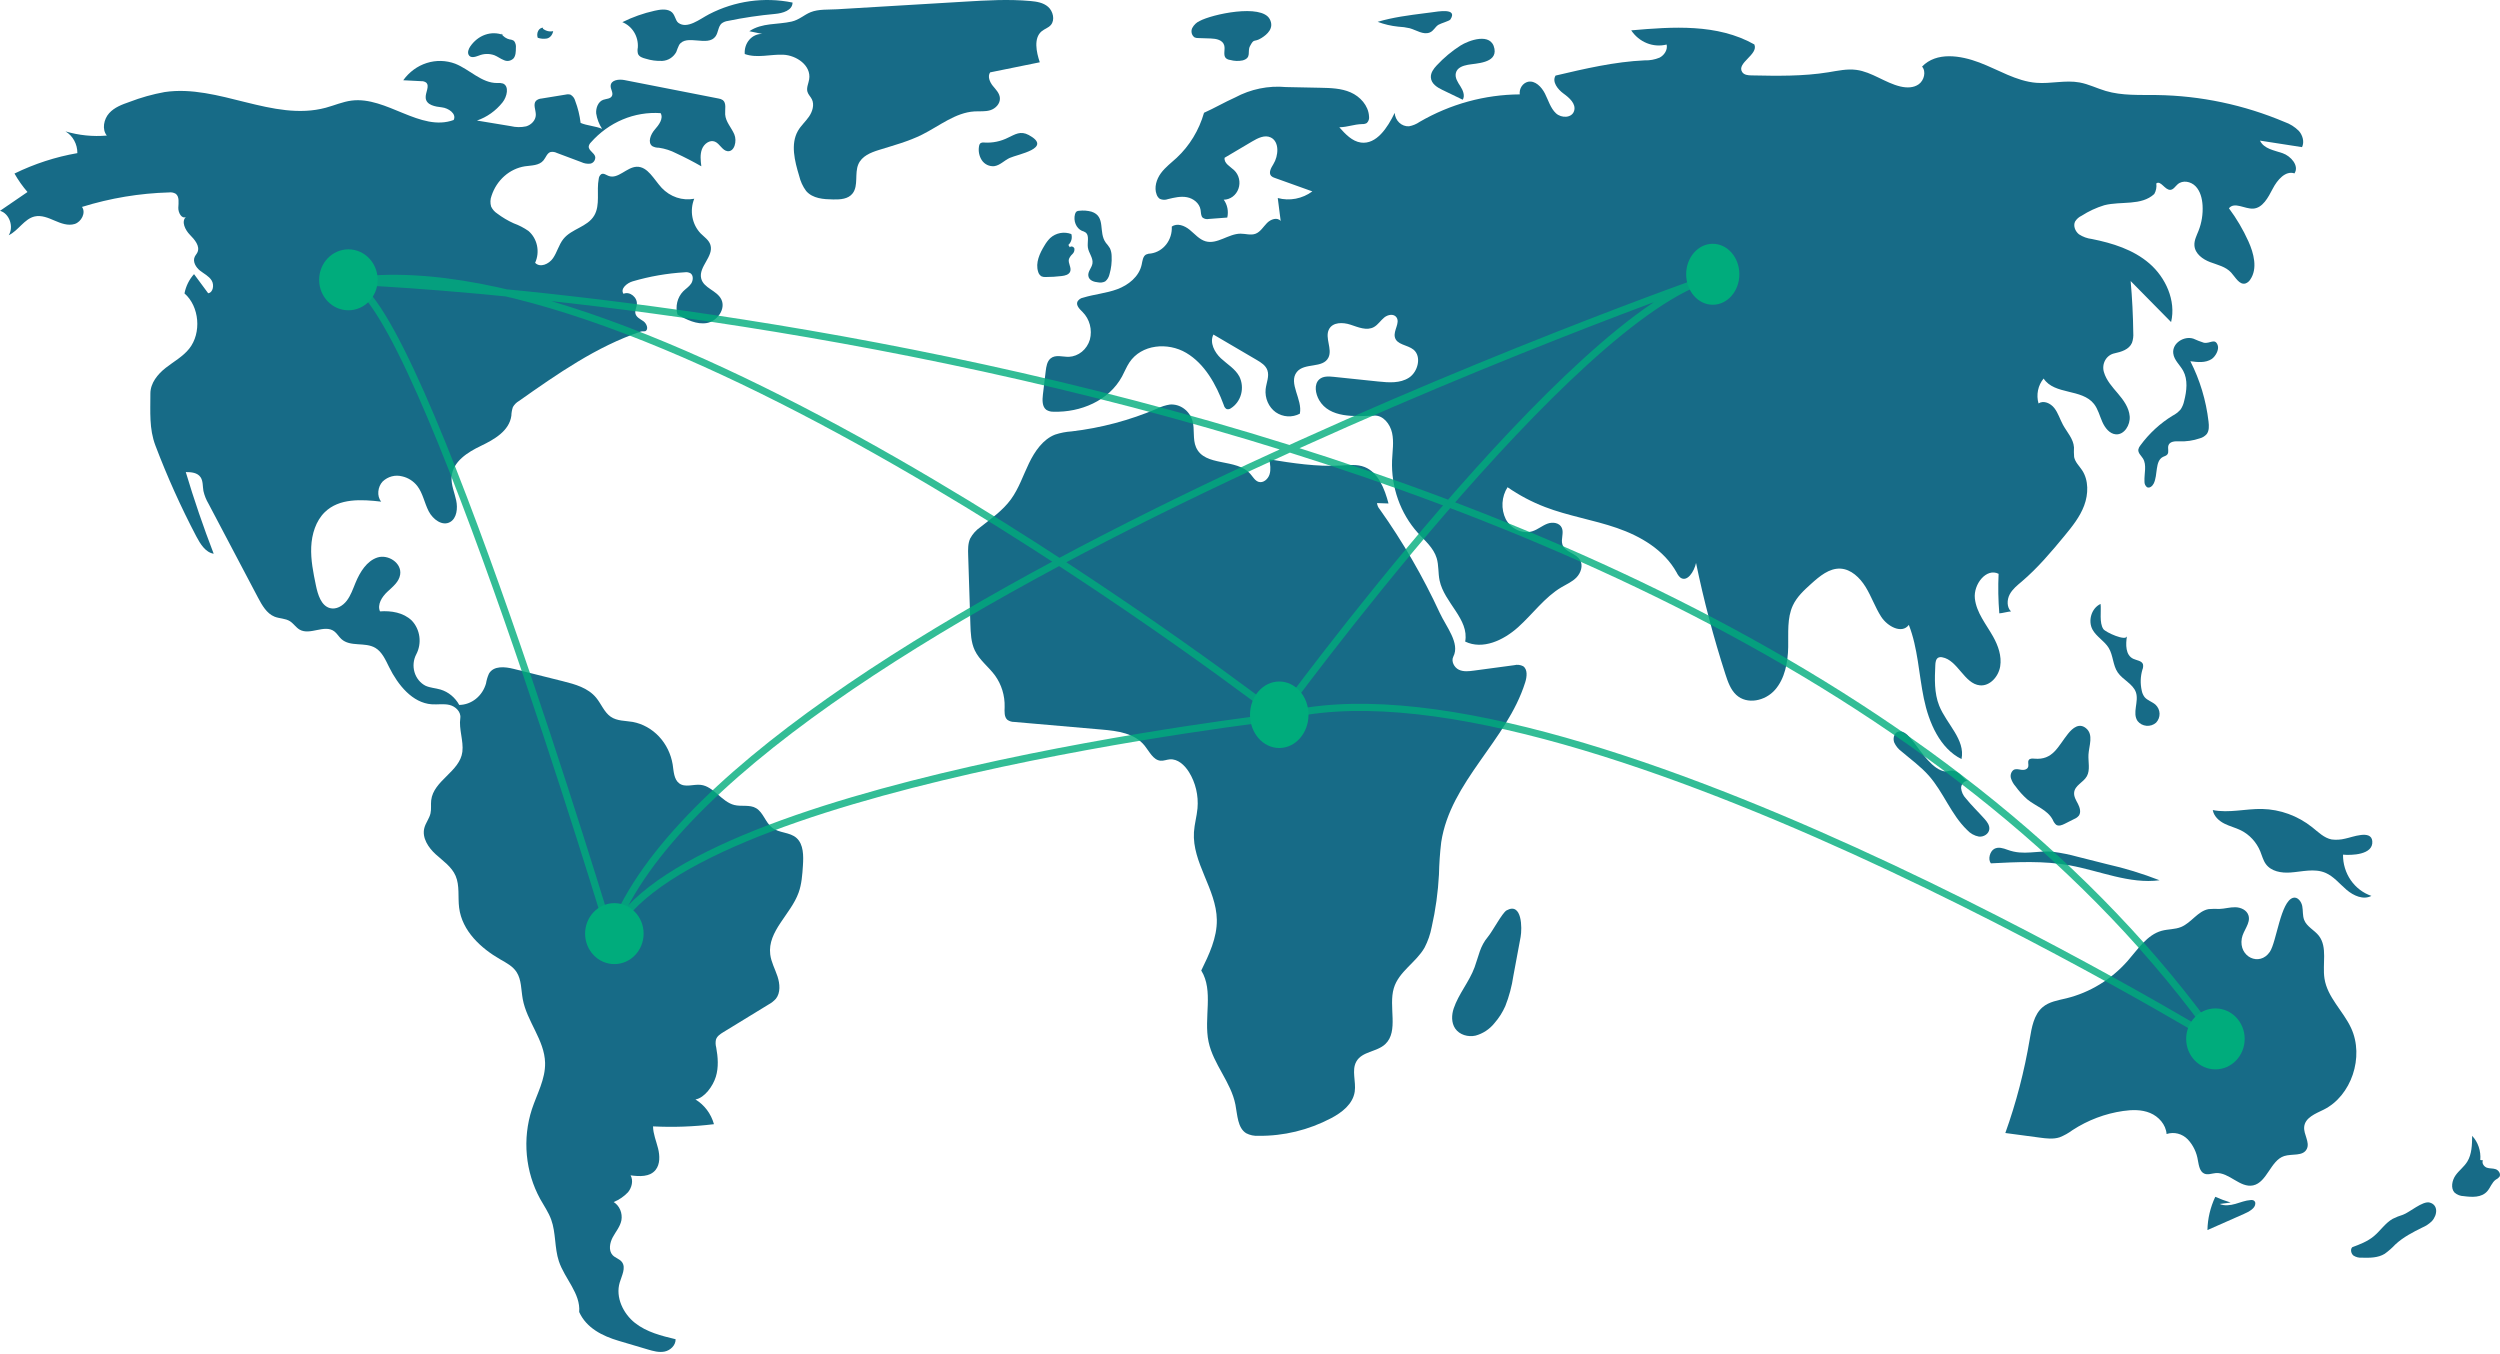 <svg width="700" height="379" viewBox="0 0 700 379" fill="none" xmlns="http://www.w3.org/2000/svg">
<path d="M162.571 34.415C162.32 32.298 161.811 30.226 161.059 28.249C160.963 27.875 160.795 27.526 160.565 27.226C160.336 26.925 160.05 26.678 159.727 26.501C159.294 26.381 158.84 26.376 158.405 26.485L151.618 27.591C151.05 27.619 150.506 27.844 150.07 28.232C149.186 29.222 150.056 30.817 150.029 32.183C149.999 33.719 148.717 34.965 147.328 35.378C145.909 35.683 144.446 35.664 143.036 35.321L133.546 33.751C136.341 32.8 138.828 31.032 140.725 28.648C141.974 27.072 142.638 24.13 140.833 23.384C140.297 23.227 139.738 23.18 139.185 23.243C134.886 23.279 131.502 19.455 127.477 17.845C124.901 16.881 122.105 16.809 119.488 17.64C116.871 18.471 114.568 20.162 112.908 22.471L117.963 22.73C118.439 22.703 118.911 22.836 119.31 23.113C120.418 24.082 119.041 25.945 119.197 27.463C119.399 29.435 121.858 29.856 123.712 30.056C125.565 30.255 127.917 31.859 127.025 33.601C117.709 37.019 108.229 26.921 98.446 28.164C95.969 28.478 93.631 29.514 91.214 30.166C76.445 34.146 61.178 23.527 46.091 25.776C42.737 26.385 39.441 27.311 36.241 28.543C34.188 29.261 32.046 30.037 30.554 31.702C29.062 33.368 28.495 36.216 29.908 37.957C26.012 38.299 22.091 37.902 18.325 36.784C19.344 37.387 20.191 38.271 20.778 39.343C21.365 40.414 21.67 41.635 21.662 42.876C15.579 43.932 9.658 45.855 4.056 48.593C5.102 50.445 6.323 52.177 7.7 53.763L0 59.032C2.602 59.73 3.947 63.509 2.434 65.868C5.131 64.59 6.803 61.284 9.687 60.613C11.577 60.174 13.5 60.998 15.293 61.771C17.085 62.545 19.056 63.295 20.912 62.714C22.767 62.134 24.136 59.571 22.957 57.938C30.889 55.472 39.087 54.108 47.347 53.879C47.985 53.794 48.631 53.924 49.195 54.252C50.27 55.047 49.987 56.763 49.929 58.156C49.871 59.548 50.89 61.378 52.059 60.751C50.684 62.02 51.859 64.411 53.178 65.746C54.497 67.081 56.087 68.924 55.279 70.66C55.069 71.114 54.711 71.476 54.508 71.934C53.91 73.284 54.86 74.858 55.981 75.755C57.102 76.651 58.475 77.278 59.254 78.519C60.032 79.761 59.679 81.934 58.286 82.108L54.329 76.756C52.977 78.249 52.05 80.12 51.656 82.152C55.852 85.806 56.483 93.243 52.97 97.64C51.175 99.886 48.621 101.252 46.393 103.004C44.164 104.756 42.102 107.252 42.108 110.202C42.118 115.299 41.727 120.035 43.52 124.761C46.827 133.474 50.645 141.958 54.951 150.162C56.082 152.316 57.543 154.677 59.834 155.048C56.939 147.541 54.333 139.917 52.015 132.176C53.525 132.183 55.269 132.31 56.154 133.613C56.886 134.691 56.729 136.157 56.957 137.466C57.246 138.735 57.729 139.944 58.386 141.045L72.211 167.276C73.358 169.45 74.672 171.784 76.863 172.665C78.263 173.228 79.883 173.122 81.172 173.933C82.183 174.568 82.863 175.696 83.893 176.294C86.806 177.986 90.856 174.741 93.577 176.761C94.356 177.339 94.851 178.257 95.568 178.918C98.081 181.237 102.205 179.686 105.107 181.415C106.977 182.53 107.946 184.759 108.944 186.78C111.443 191.84 115.486 196.798 120.84 197.201C122.523 197.328 124.241 196.988 125.885 197.387C127.529 197.785 129.148 199.313 128.884 201.087C128.431 204.129 129.842 207.459 129.463 210.511C128.773 216.072 121.368 218.515 120.732 224.083C120.593 225.302 120.811 226.56 120.538 227.753C120.204 229.216 119.173 230.407 118.807 231.86C118.112 234.615 119.965 237.356 122.001 239.21C124.036 241.063 126.465 242.661 127.577 245.255C128.754 247.997 128.176 251.195 128.559 254.182C129.394 260.703 134.682 265.537 140.124 268.655C141.783 269.604 143.563 270.524 144.636 272.171C146.037 274.322 145.897 277.157 146.365 279.726C147.511 286.019 152.484 291.204 152.626 297.612C152.726 302.167 150.349 306.299 148.929 310.596C147.598 314.714 147.116 319.089 147.517 323.423C147.917 327.757 149.191 331.948 151.25 335.71C152.313 337.62 153.583 339.421 154.335 341.492C155.676 345.188 155.24 349.39 156.477 353.127C158.111 358.067 162.603 362.148 162.173 367.366C164.212 371.876 168.715 374.093 173.243 375.435L181.358 377.841C182.912 378.302 184.535 378.766 186.117 378.432C187.7 378.099 189.21 376.7 189.169 374.982C185.189 374.026 181.082 373.01 177.802 370.427C174.521 367.844 172.274 363.245 173.519 359.107C174.096 357.188 175.324 354.973 174.157 353.387C173.488 352.48 172.266 352.243 171.512 351.414C170.336 350.123 170.74 347.953 171.586 346.395C172.431 344.837 173.653 343.445 173.994 341.683C174.166 340.697 174.051 339.679 173.664 338.764C173.278 337.85 172.638 337.084 171.83 336.568C173.335 335.963 174.703 335.028 175.847 333.823C176.903 332.538 177.391 330.557 176.56 329.097C179.028 329.43 181.941 329.593 183.56 327.583C184.854 325.978 184.765 323.578 184.254 321.533C183.743 319.489 182.879 317.504 182.852 315.388C188.544 315.676 194.249 315.47 199.909 314.772C199.091 311.836 197.231 309.355 194.723 307.855C197.287 307.393 199.623 304.124 200.433 301.492C201.243 298.86 201.036 295.994 200.535 293.276C200.343 292.576 200.317 291.837 200.459 291.124C200.747 290.144 201.651 289.546 202.487 289.034L215.213 281.25C215.972 280.845 216.66 280.304 217.248 279.65C218.581 277.982 218.383 275.464 217.701 273.398C217.018 271.331 215.925 269.388 215.662 267.216C214.875 260.718 221.406 256.056 223.61 249.939C224.475 247.539 224.651 244.93 224.818 242.365C224.998 239.61 225.011 236.41 223.025 234.635C221.122 232.933 218.147 233.313 216.155 231.73C214.329 230.279 213.699 227.46 211.704 226.288C209.892 225.224 207.62 225.901 205.605 225.4C202.057 224.519 199.824 220.163 196.201 219.76C194.156 219.532 191.842 220.597 190.167 219.329C188.69 218.211 188.631 215.965 188.35 214.059C187.858 211.098 186.525 208.367 184.531 206.237C182.537 204.107 179.978 202.678 177.199 202.144C175.091 201.784 172.796 201.921 171.003 200.687C169.187 199.437 168.355 197.098 166.928 195.368C164.629 192.58 161.009 191.589 157.617 190.74L143.821 187.285C141.372 186.672 138.215 186.347 136.901 188.632C136.512 189.502 136.237 190.424 136.083 191.374C135.59 193.092 134.599 194.599 133.252 195.679C131.905 196.759 130.271 197.356 128.585 197.385C127.429 195.284 125.555 193.74 123.356 193.076C121.957 192.66 120.46 192.614 119.126 192.003C118.399 191.626 117.752 191.094 117.225 190.441C116.698 189.788 116.302 189.027 116.061 188.205C115.819 187.383 115.738 186.517 115.822 185.661C115.905 184.804 116.152 183.975 116.547 183.223C117.343 181.715 117.65 179.97 117.421 178.257C117.193 176.544 116.441 174.959 115.283 173.746C112.937 171.503 109.543 170.961 106.397 171.185C105.573 169.271 106.951 167.11 108.436 165.719C109.92 164.327 111.723 162.959 112.046 160.881C112.555 157.612 108.639 155.13 105.666 156.104C102.693 157.079 100.795 160.155 99.541 163.187C98.821 164.926 98.209 166.758 97.074 168.225C95.939 169.692 94.11 170.742 92.381 170.271C89.933 169.605 88.987 166.507 88.446 163.878C87.719 160.352 86.987 156.776 87.14 153.168C87.292 149.561 88.434 145.857 90.931 143.415C95.001 139.436 101.244 139.826 106.736 140.461C105.438 138.904 105.759 136.28 107.147 134.814C107.88 134.12 108.761 133.628 109.713 133.379C110.665 133.129 111.66 133.131 112.611 133.384C114.266 133.751 115.757 134.701 116.844 136.08C118.404 138.106 118.848 140.843 120.028 143.143C121.208 145.444 123.86 147.406 126.031 146.172C127.907 145.106 128.204 142.336 127.738 140.127C127.271 137.918 126.28 135.771 126.449 133.514C126.771 129.207 130.962 126.615 134.661 124.842C138.359 123.068 142.594 120.683 143.18 116.408C143.2 115.571 143.349 114.743 143.619 113.957C144.029 113.263 144.6 112.692 145.275 112.298C156.07 104.7 167.043 97.01 179.38 92.858C180.022 92.642 180.098 92.882 180.752 92.713C181.667 92.15 181.061 90.591 180.183 89.962C179.305 89.334 178.132 88.853 177.909 87.752C177.746 86.942 178.193 86.148 178.31 85.329C178.595 83.318 176.336 81.461 174.582 82.265C173.591 80.867 175.552 79.243 177.137 78.778C181.898 77.382 186.786 76.531 191.717 76.241C192.286 76.144 192.869 76.25 193.376 76.541C194.204 77.153 194.098 78.554 193.511 79.426C192.924 80.298 192.011 80.846 191.28 81.584C190.481 82.413 189.911 83.46 189.632 84.61C189.354 85.761 189.377 86.971 189.7 88.108C192.274 89.503 195.073 90.938 197.924 90.447C200.775 89.956 203.305 86.544 201.965 83.819C200.717 81.282 196.969 80.71 196.324 77.928C195.569 74.672 199.897 71.777 198.922 68.588C198.495 67.191 197.188 66.369 196.185 65.36C195.001 64.124 194.195 62.534 193.874 60.801C193.553 59.068 193.731 57.272 194.386 55.649C192.752 55.955 191.073 55.84 189.49 55.312C187.907 54.784 186.466 53.86 185.288 52.617C183.112 50.278 181.376 46.588 178.286 46.692C175.45 46.788 173.007 50.312 170.356 49.237C169.703 48.973 169.016 48.434 168.384 48.75C168.176 48.893 168.003 49.084 167.875 49.31C167.748 49.535 167.67 49.788 167.648 50.05C166.974 53.482 168.133 57.391 166.378 60.356C164.467 63.583 160.047 64.03 157.731 66.94C156.474 68.519 155.986 70.647 154.831 72.312C153.675 73.978 151.222 75.036 149.835 73.585C150.517 72.093 150.703 70.398 150.363 68.778C150.023 67.158 149.178 65.709 147.964 64.667C146.677 63.772 145.288 63.053 143.833 62.527C142.206 61.793 140.658 60.874 139.217 59.787C138.495 59.323 137.908 58.654 137.522 57.855C137.217 56.855 137.258 55.772 137.638 54.802C138.341 52.654 139.582 50.752 141.226 49.3C142.871 47.849 144.856 46.903 146.968 46.565C148.814 46.298 150.964 46.392 152.186 44.893C152.833 44.1 153.172 42.901 154.111 42.579C154.711 42.451 155.334 42.533 155.887 42.812L162.78 45.397C163.549 45.766 164.396 45.916 165.236 45.829C165.652 45.769 166.032 45.544 166.299 45.199C166.566 44.853 166.701 44.413 166.675 43.966C166.455 42.746 164.694 42.161 164.854 40.932C164.944 40.533 165.145 40.173 165.431 39.899C167.919 37.079 170.961 34.879 174.34 33.458C177.719 32.037 181.351 31.429 184.976 31.678C185.846 33.2 184.47 35.002 183.326 36.301C182.181 37.6 181.261 39.922 182.645 40.922C183.213 41.23 183.844 41.382 184.481 41.362C186.178 41.607 187.827 42.139 189.366 42.94C191.747 44.044 194.084 45.252 196.374 46.564C196.172 44.956 195.979 43.261 196.551 41.757C197.124 40.253 198.75 39.073 200.171 39.659C201.541 40.224 202.243 42.155 203.702 42.332C205.649 42.568 206.416 39.505 205.603 37.607C204.79 35.709 203.181 34.12 203.047 32.038C202.956 30.634 203.458 28.892 202.405 28.042C202.03 27.787 201.605 27.628 201.162 27.578L174.867 22.424C173.305 22.118 171.049 22.353 170.98 24.042C170.942 24.985 171.732 25.918 171.382 26.785C171.008 27.711 169.78 27.626 168.886 27.953C167.498 28.461 166.801 30.217 166.934 31.773C167.178 33.32 167.741 34.79 168.581 36.078C166.871 35.316 164.281 35.176 162.571 34.415Z" fill="#176B87"/>
<path d="M140.926 9.808C139.28 9.172 137.507 9.143 135.846 9.723C134.185 10.303 132.717 11.465 131.641 13.051C131.211 13.711 130.85 14.621 131.21 15.336C131.726 16.361 133.04 15.956 134.01 15.59C135.434 14.996 136.984 14.953 138.432 15.466C139.342 15.831 140.156 16.475 141.07 16.826C141.515 17.043 142.002 17.114 142.479 17.033C142.956 16.952 143.405 16.721 143.778 16.364C144.406 15.618 144.445 14.458 144.446 13.413C144.49 13.063 144.466 12.706 144.376 12.369C144.286 12.031 144.133 11.722 143.928 11.462C143.562 11.215 143.151 11.073 142.728 11.048C141.783 10.844 140.928 10.261 140.311 9.401" fill="#176B87"/>
<path d="M152.088 7.76C151.818 7.741 151.549 7.811 151.306 7.962C151.063 8.114 150.856 8.342 150.702 8.624C150.549 8.907 150.456 9.235 150.432 9.576C150.408 9.918 150.453 10.262 150.564 10.574C151.394 10.861 152.261 10.933 153.113 10.785C153.538 10.701 153.934 10.46 154.251 10.092C154.567 9.724 154.791 9.245 154.894 8.715C153.891 8.947 152.856 8.696 151.99 8.013" fill="#176B87"/>
<path d="M183.29 3.009C180.168 3.7 177.136 4.773 174.255 6.206C175.613 6.749 176.767 7.733 177.548 9.011C178.329 10.29 178.694 11.795 178.591 13.306C178.469 13.887 178.483 14.489 178.632 15.062C178.964 15.9 179.925 16.214 180.771 16.429C182.289 16.911 183.875 17.122 185.461 17.053C186.255 17.01 187.025 16.761 187.703 16.33C188.381 15.898 188.945 15.297 189.344 14.582C189.574 13.903 189.844 13.239 190.151 12.594C192.178 9.38 198.197 13.266 200.372 10.16C201.139 9.066 201.069 7.418 202.068 6.551C202.584 6.174 203.183 5.936 203.81 5.859C208.185 4.953 212.604 4.298 217.048 3.895C219.153 3.704 221.897 2.917 221.915 0.716C213.985 -0.906 205.762 0.246 198.525 3.993C195.918 5.353 192.469 8.214 189.958 6.411C189.017 5.736 189.064 3.918 187.77 3.159C186.446 2.383 184.695 2.698 183.29 3.009Z" fill="#176B87"/>
<path d="M209.809 8.74L213.483 9.508C212.807 9.475 212.132 9.6 211.503 9.874C210.875 10.148 210.307 10.564 209.838 11.096C209.369 11.627 209.01 12.261 208.784 12.956C208.558 13.65 208.471 14.39 208.528 15.124C211.969 16.375 215.721 15.157 219.346 15.324C222.971 15.49 227.188 18.308 226.57 22.198C226.383 23.375 225.758 24.55 226.083 25.691C226.31 26.49 226.958 27.057 227.324 27.793C228.086 29.327 227.477 31.267 226.515 32.662C225.553 34.056 224.26 35.169 223.415 36.65C221.315 40.336 222.508 45.101 223.759 49.218C224.121 50.774 224.789 52.226 225.717 53.473C227.571 55.617 230.591 55.804 233.296 55.847C235.265 55.878 237.521 55.772 238.766 54.112C240.391 51.945 239.255 48.563 240.325 46.02C241.297 43.71 243.773 42.719 246.017 42.016C250.127 40.728 254.316 39.633 258.202 37.688C263.027 35.273 267.537 31.509 272.841 31.198C274.329 31.111 275.853 31.302 277.287 30.858C278.72 30.415 280.081 29.066 279.973 27.449C279.88 26.067 278.806 25.052 277.966 24.011C277.127 22.969 276.468 21.367 277.239 20.265L291.141 17.439C290.155 14.517 289.388 10.668 291.652 8.766C292.469 8.079 293.563 7.805 294.258 6.975C295.444 5.561 294.848 3.125 293.479 1.922C292.111 0.72 290.26 0.441 288.507 0.282C282.412 -0.269 276.281 0.095 270.174 0.459C258.235 1.172 246.297 1.884 234.359 2.596C231.955 2.739 229.18 2.52 226.976 3.413C225.11 4.168 223.783 5.554 221.649 6.042C217.709 6.941 213.374 6.332 209.809 8.74Z" fill="#176B87"/>
<path d="M275.526 39.909C275.155 39.849 274.777 39.936 274.468 40.15C274.264 40.377 274.142 40.667 274.123 40.972C273.889 42.321 274.168 43.709 274.906 44.858C275.282 45.422 275.8 45.875 276.408 46.168C277.016 46.462 277.69 46.586 278.362 46.529C279.998 46.318 281.204 44.911 282.709 44.225C285.027 43.167 294.874 41.519 288.062 37.81C285.715 36.532 284.198 37.66 282.348 38.502C280.243 39.587 277.884 40.074 275.526 39.909Z" fill="#176B87"/>
<path d="M335.885 5.887C335.019 6.275 334.296 6.966 333.826 7.853C333.61 8.303 333.56 8.827 333.686 9.317C333.812 9.807 334.105 10.225 334.504 10.484C334.827 10.612 335.17 10.672 335.514 10.659L339.032 10.775C340.527 10.824 342.394 11.173 342.795 12.753C343.094 13.926 342.426 15.434 343.231 16.272C343.577 16.566 343.993 16.744 344.428 16.784C345.587 17.111 346.798 17.154 347.973 16.91C350.533 16.157 349.188 14.443 349.994 12.917C351.228 10.582 351.014 11.995 353.188 10.657C354.793 9.668 356.868 7.876 355.528 5.357C353.198 0.976 339.323 4.005 335.885 5.887Z" fill="#176B87"/>
<path d="M400.834 3.46L398.873 3.71C394.451 4.274 390.004 4.844 385.745 6.114C387.588 6.811 389.522 7.265 391.494 7.463C392.579 7.514 393.657 7.661 394.715 7.901C396.596 8.436 398.491 9.819 400.309 9.111C401.435 8.672 401.803 7.55 402.736 6.955C403.381 6.544 405.826 5.88 406.099 5.465C408.308 2.115 402.532 3.243 400.834 3.46Z" fill="#176B87"/>
<path d="M408.923 12.766C406.517 14.301 404.285 16.166 402.276 18.32C401.43 19.228 400.566 20.357 400.642 21.68C400.744 23.437 402.385 24.457 403.807 25.144L409.565 27.925C410.264 26.802 409.624 25.251 408.902 24.147C408.18 23.043 407.322 21.766 407.641 20.438C408.005 18.921 409.625 18.405 410.984 18.144C413.197 17.718 419.168 17.752 418.451 13.682C417.605 8.886 411.145 11.349 408.923 12.766Z" fill="#176B87"/>
<path d="M407.041 282.345C406.42 284.185 406.361 286.353 407.435 287.959C408.64 289.762 411.053 290.434 413.14 289.976C415.218 289.411 417.071 288.192 418.436 286.491C419.685 285.067 420.713 283.454 421.483 281.71C422.558 278.992 423.316 276.154 423.741 273.255L425.766 262.372C426.219 259.94 426.201 252.483 421.833 254.913C420.64 255.576 417.877 260.817 416.626 262.303C414.372 264.981 414.074 267.579 412.888 270.824C411.401 274.888 408.414 278.275 407.041 282.345Z" fill="#176B87"/>
<path d="M624.589 336.71C623.103 336.258 621.66 335.722 620.273 335.106C618.882 338.092 618.142 341.238 618.085 344.415L628.256 339.923C629.786 339.247 631.52 338.308 631.487 336.936C631.501 336.766 631.456 336.597 631.357 336.446C631.258 336.295 631.108 336.167 630.924 336.077C630.698 336.006 630.452 335.983 630.211 336.011C628.703 336.11 627.328 336.689 625.906 337.092C624.483 337.494 622.819 337.707 621.514 337.109" fill="#176B87"/>
<path d="M672.826 340.132C671.841 340.429 670.88 340.811 669.95 341.275C667.891 342.436 666.491 344.64 664.639 346.168C662.866 347.63 660.733 348.433 658.638 349.214C658.022 349.817 658.305 351.033 658.974 351.563C659.693 352.016 660.518 352.221 661.343 352.153C663.519 352.206 665.811 352.229 667.717 351.065C668.791 350.293 669.796 349.409 670.719 348.426C672.947 346.365 675.624 345.006 678.273 343.693C679.237 343.289 680.129 342.699 680.906 341.948C682.57 340.131 682.688 337.328 680.287 336.71C678.348 336.21 674.673 339.47 672.826 340.132Z" fill="#176B87"/>
<path d="M694.48 324.802C694.587 323.557 694.438 322.302 694.044 321.131C693.65 319.959 693.021 318.903 692.204 318.041C692.18 320.531 692.112 323.184 690.849 325.243C689.95 326.71 688.539 327.702 687.554 329.099C686.568 330.497 686.13 332.712 687.286 333.939C688.025 334.562 688.925 334.906 689.854 334.92C692.155 335.22 694.819 335.388 696.433 333.543C697.314 332.537 697.742 331.046 698.817 330.305C699.217 330.119 699.574 329.835 699.863 329.475C700.306 328.693 699.601 327.662 698.808 327.38C698.014 327.098 697.14 327.23 696.343 326.963C695.545 326.695 694.813 325.7 695.223 324.895" fill="#176B87"/>
<path d="M656.652 234.816C655.412 235.131 654.127 235.21 652.86 235.05C650.755 234.646 649.117 232.989 647.417 231.63C643.377 228.418 638.466 226.625 633.39 226.511C628.772 226.42 624.111 227.727 619.575 226.815C619.872 228.537 621.282 229.828 622.787 230.595C624.291 231.363 625.952 231.749 627.464 232.5C629.886 233.716 631.806 235.803 632.874 238.378C633.361 239.565 633.667 240.857 634.405 241.894C635.913 244.013 638.771 244.478 641.293 244.305C644.581 244.079 648.016 243.091 651.075 244.371C653.415 245.349 655.09 247.489 657.045 249.152C658.999 250.816 661.751 252.05 663.995 250.85C661.664 250.062 659.636 248.516 658.205 246.439C656.775 244.362 656.018 241.862 656.045 239.303C658.246 239.515 664.584 239.433 664.243 235.527C663.953 232.218 658.542 234.459 656.652 234.816Z" fill="#176B87"/>
<path d="M627.698 262.77C628.092 260.509 630.245 258.513 629.574 256.324C629.111 254.811 627.435 254.064 625.918 254.027C624.401 253.989 622.91 254.463 621.393 254.507C620.406 254.452 619.416 254.467 618.43 254.551C615.419 255.07 613.563 258.375 610.725 259.55C608.999 260.265 607.061 260.128 605.266 260.622C601.192 261.744 598.615 265.775 595.767 269.026C591.166 274.254 585.171 277.915 578.56 279.534C576.244 280.096 573.754 280.455 571.913 282.031C569.474 284.117 568.874 287.693 568.332 290.941C566.833 299.911 564.543 308.716 561.49 317.243L571.164 318.536C573.003 318.782 574.908 319.023 576.681 318.452C577.968 317.943 579.188 317.263 580.309 316.428C584.618 313.627 589.439 311.804 594.463 311.078C596.996 310.714 599.652 310.647 602.029 311.633C604.406 312.619 606.445 314.855 606.645 317.525C607.673 317.19 608.768 317.153 609.814 317.42C610.861 317.686 611.818 318.245 612.584 319.037C614.099 320.654 615.091 322.727 615.42 324.965C615.675 326.351 615.93 328.012 617.158 328.593C618.16 329.068 619.309 328.557 620.405 328.465C624.124 328.153 627.21 332.695 630.865 331.913C634.786 331.074 635.748 324.925 639.573 323.694C641.77 322.986 644.851 323.846 645.903 321.707C646.83 319.821 644.98 317.644 645.171 315.532C645.406 312.932 648.335 311.828 650.593 310.719C658.377 306.894 662.071 295.921 658.299 287.829C656.064 283.035 651.666 279.26 650.854 273.993C650.229 269.941 651.755 265.215 649.288 262.025C648.032 260.403 645.907 259.507 645.161 257.571C644.69 256.352 644.879 254.969 644.626 253.682C644.373 252.394 643.301 251.047 642.087 251.381C638.563 252.35 637.438 263.75 635.551 266.521C632.683 270.731 626.795 267.958 627.698 262.77Z" fill="#176B87"/>
<path d="M562.109 237.943C560.886 237.491 559.55 237.045 558.379 237.692C557.207 238.338 556.523 240.609 557.463 241.735C564.82 241.357 572.223 240.981 579.517 242.3C587.922 243.819 596.24 247.582 604.682 246.475C599.859 244.598 594.958 243.097 590.002 241.98L581.738 239.896C579.521 239.284 577.281 238.827 575.027 238.528C570.313 238.014 566.744 239.658 562.109 237.943Z" fill="#176B87"/>
<path d="M569.6 212.424C569.026 212.371 568.315 212.326 568.018 212.87C567.735 213.39 568.059 214.077 567.907 214.66C567.698 215.456 566.752 215.66 566.007 215.551C565.262 215.443 564.456 215.183 563.795 215.579C563.46 215.832 563.209 216.197 563.078 216.62C562.947 217.043 562.945 217.502 563.07 217.927C563.34 218.771 563.777 219.539 564.349 220.174C565.325 221.531 566.438 222.762 567.666 223.842C570.042 225.776 573.261 226.708 574.758 229.516C574.969 230.06 575.294 230.542 575.705 230.922C576.424 231.423 577.361 231.042 578.134 230.652L580.846 229.286C581.334 229.092 581.77 228.765 582.113 228.335C582.733 227.408 582.352 226.091 581.832 225.092C581.312 224.094 580.647 223.06 580.758 221.916C580.957 219.875 583.337 219.094 584.316 217.348C585.303 215.587 584.66 213.319 584.774 211.254C584.907 208.838 586.284 205.696 584.069 203.892C582.187 202.358 580.388 203.775 579.036 205.468C576.186 209.039 574.839 212.907 569.6 212.424Z" fill="#176B87"/>
<path d="M585.906 176.285C586.991 178.28 589.253 179.471 590.436 181.414C591.719 183.52 591.572 186.242 592.964 188.283C594.391 190.378 597.263 191.49 598.064 193.872C598.938 196.473 596.955 199.635 598.535 201.907C598.83 202.279 599.202 202.588 599.627 202.814C600.053 203.04 600.522 203.179 601.007 203.222C601.491 203.264 601.979 203.21 602.44 203.062C602.902 202.914 603.326 202.676 603.686 202.362C604.352 201.665 604.709 200.746 604.68 199.8C604.651 198.854 604.238 197.956 603.53 197.299C602.594 196.479 601.251 196.125 600.469 195.168C600.062 194.615 599.791 193.981 599.676 193.313C599.251 191.387 599.319 189.391 599.875 187.496C600.084 187.015 600.137 186.485 600.028 185.974C599.676 184.992 598.291 184.922 597.32 184.467C595.113 183.432 595.166 180.44 595.552 178.111C595.295 179.662 589.544 177.024 588.941 176.145C587.745 174.4 588.396 171.033 588.159 169.104C585.576 170.3 584.58 173.845 585.906 176.285Z" fill="#176B87"/>
<path d="M534.811 206.54C533.878 205.459 532.471 204.327 531.22 204.979C530.265 205.477 530.002 206.845 530.376 207.882C530.832 208.889 531.534 209.755 532.413 210.395C535.022 212.622 537.83 214.632 540.106 217.221C544.178 221.853 546.336 228.104 550.764 232.372C551.655 233.361 552.833 234.022 554.121 234.252C555.411 234.376 556.86 233.521 557.008 232.189C557.13 231.091 556.391 230.108 555.669 229.295C553.948 227.358 552.065 225.575 550.44 223.551C549.69 222.773 549.219 221.754 549.104 220.662C549.096 219.572 550.056 218.431 551.076 218.701C549.835 218.373 548.915 216.233 547.095 215.831C545.573 215.495 545.205 216.47 543.394 215.666C539.94 214.133 537.23 209.343 534.811 206.54Z" fill="#176B87"/>
<path d="M617.07 95.963C616.076 95.642 615.099 95.263 614.143 94.826C611.572 93.986 608.169 96.043 608.512 98.94C608.739 100.865 610.386 102.163 611.296 103.833C612.644 106.309 612.285 109.45 611.576 112.223C611.402 113.082 611.071 113.894 610.603 114.611C609.948 115.367 609.166 115.98 608.298 116.414C604.825 118.533 601.762 121.364 599.279 124.75C599.009 125.063 598.821 125.449 598.734 125.867C598.612 126.846 599.516 127.558 600.027 128.374C601.162 130.187 600.341 132.626 600.454 134.815C600.436 135.125 600.492 135.434 600.615 135.714C600.739 135.993 600.926 136.234 601.159 136.413C601.843 136.791 602.654 136.149 603.025 135.418C604.255 132.992 603.328 129.099 605.637 127.929C606.073 127.708 606.603 127.615 606.894 127.198C607.356 126.535 606.91 125.555 607.145 124.764C607.496 123.576 608.99 123.522 610.137 123.575C612.111 123.665 614.085 123.379 615.969 122.73C616.709 122.539 617.38 122.116 617.9 121.514C618.59 120.577 618.529 119.244 618.391 118.053C617.701 112.114 615.971 106.373 613.297 101.142C615.325 101.423 617.531 101.667 619.281 100.518C620.261 99.874 621.436 97.948 620.95 96.638C620.182 94.566 618.793 96.31 617.07 95.963Z" fill="#176B87"/>
<path d="M355.409 128.623C355.654 130.025 355.896 131.502 355.464 132.852C355.032 134.202 353.674 135.331 352.391 134.917C351.396 134.596 350.821 133.531 350.114 132.718C346.184 128.202 337.316 130.817 334.888 125.229C333.897 122.949 334.571 120.217 333.895 117.81C333.469 116.418 332.62 115.217 331.483 114.395C330.346 113.572 328.984 113.175 327.612 113.266C326.36 113.459 325.142 113.846 323.996 114.415C316.319 117.687 308.26 119.833 300.04 120.793C298.477 120.894 296.932 121.193 295.437 121.684C292.061 122.987 289.755 126.317 288.114 129.716C286.473 133.115 285.261 136.794 283.06 139.814C280.748 142.988 277.507 145.21 274.485 147.614C273.32 148.412 272.35 149.494 271.655 150.77C271 152.202 271.037 153.867 271.088 155.459L271.706 174.794C271.785 177.281 271.885 179.857 272.931 182.083C274.237 184.862 276.816 186.682 278.606 189.137C280.432 191.66 281.384 194.778 281.299 197.961C281.261 199.241 281.141 200.755 282.078 201.559C282.648 201.952 283.314 202.156 283.993 202.145L308.566 204.286C312.888 204.663 317.678 205.282 320.5 208.787C321.832 210.441 322.902 212.82 324.942 212.998C325.817 213.074 326.669 212.692 327.544 212.618C329.752 212.432 331.692 214.216 332.916 216.18C334.769 219.175 335.61 222.752 335.301 226.322C335.1 228.564 334.447 230.743 334.307 232.989C333.771 241.538 340.579 248.964 340.711 257.53C340.789 262.569 338.542 267.277 336.351 271.744C339.887 277.446 336.991 285.038 338.399 291.704C339.735 298.028 344.688 302.978 345.923 309.326C346.488 312.231 346.52 315.807 348.928 317.304C349.984 317.852 351.155 318.101 352.328 318.028C359.404 318.117 366.399 316.422 372.741 313.082C375.717 311.51 378.802 309.162 379.322 305.669C379.741 302.852 378.399 299.701 379.765 297.247C381.375 294.355 385.499 294.584 387.868 292.36C391.711 288.753 388.714 281.873 390.271 276.677C391.671 272.007 396.488 269.526 398.876 265.334C399.816 263.531 400.49 261.586 400.876 259.565C401.97 254.736 402.651 249.812 402.91 244.852C402.974 241.839 403.183 238.831 403.536 235.841C406.11 218.815 421.924 207.414 427.058 191.057C427.549 189.495 427.779 187.415 426.473 186.531C425.699 186.138 424.821 186.04 423.987 186.254L412.66 187.774C411.253 187.963 409.761 188.139 408.469 187.517C407.177 186.895 406.251 185.155 406.937 183.834C408.86 180.125 404.903 175.437 403.145 171.636C398.41 161.401 392.771 151.667 386.305 142.568C385.891 142.1 385.632 141.501 385.567 140.862L388.782 140.975C387.697 136.831 385.906 132.295 382.123 130.779C379.991 129.924 377.63 130.22 375.356 130.352C368.841 130.731 361.856 129.684 355.409 128.623Z" fill="#176B87"/>
<path d="M375.008 35.641C376.706 37.555 378.609 39.584 381.065 39.918C385.404 40.507 388.524 35.744 390.51 31.607C390.584 32.662 391.042 33.645 391.788 34.346C392.533 35.048 393.507 35.413 394.503 35.364C395.574 35.173 396.596 34.748 397.505 34.118C406.102 29.131 415.732 26.489 425.529 26.428C425.435 25.64 425.619 24.844 426.046 24.192C426.473 23.539 427.112 23.078 427.84 22.897C429.832 22.477 431.626 24.305 432.587 26.204C433.548 28.103 434.147 30.304 435.674 31.726C437.201 33.147 440.156 33.085 440.759 31.027C441.338 29.051 439.399 27.366 437.788 26.201C436.176 25.036 434.478 22.879 435.563 21.16C443.795 19.226 452.077 17.285 460.5 16.9C461.935 16.953 463.363 16.692 464.698 16.133C465.983 15.463 467.004 13.945 466.658 12.471C464.82 12.929 462.895 12.796 461.128 12.089C459.361 11.382 457.833 10.132 456.738 8.499C468.426 7.475 480.857 6.603 491.215 12.44C492.458 15.273 486.123 17.629 487.818 20.184C488.359 20.998 489.442 21.094 490.38 21.112C497.578 21.254 504.818 21.393 511.934 20.24C514.535 19.818 517.162 19.223 519.773 19.565C524.122 20.134 527.842 23.215 532.12 24.219C533.862 24.628 535.815 24.642 537.283 23.566C538.751 22.491 539.382 20.043 538.179 18.645C542.207 14.454 548.893 15.493 554.208 17.5C559.522 19.506 564.557 22.742 570.182 23.189C574.216 23.51 578.306 22.358 582.291 23.09C584.796 23.55 587.127 24.733 589.575 25.459C594.205 26.834 599.102 26.544 603.909 26.61C616.175 26.785 628.306 29.344 639.702 34.159C641.185 34.672 642.543 35.523 643.681 36.655C644.742 37.86 645.283 39.733 644.57 41.199L632.793 39.372C633.903 41.691 636.773 42.086 639.105 42.886C641.436 43.685 643.853 46.418 642.452 48.551C639.926 47.698 637.637 50.378 636.361 52.845C635.085 55.311 633.531 58.265 630.884 58.415C628.513 58.549 625.647 56.407 624.102 58.32C626.236 61.178 628.064 64.28 629.551 67.568C631.078 70.943 632.165 75.196 630.102 78.233C629.777 78.775 629.285 79.181 628.709 79.379C627.024 79.832 625.93 77.644 624.721 76.318C623.199 74.647 620.896 74.174 618.834 73.39C616.772 72.606 614.6 71.065 614.439 68.746C614.338 67.304 615.056 65.963 615.584 64.629C616.473 62.382 616.861 59.948 616.72 57.516C616.604 55.559 616.087 53.523 614.763 52.156C613.439 50.789 611.153 50.355 609.732 51.607C609.069 52.191 608.537 53.126 607.676 53.161C606.154 53.223 604.986 50.407 603.761 51.368C603.905 52.392 603.705 53.438 603.196 54.321C599.543 57.694 593.93 56.267 589.22 57.459C586.98 58.139 584.836 59.133 582.844 60.414C582.098 60.753 581.464 61.318 581.021 62.038C580.433 63.251 581.081 64.804 582.118 65.611C583.217 66.326 584.452 66.773 585.733 66.921C591.475 68.075 597.301 69.862 601.835 73.777C606.368 77.692 609.341 84.163 607.906 90.177L596.583 78.692C597.013 83.514 597.257 88.35 597.315 93.198C597.388 94.145 597.266 95.097 596.956 95.989C596.149 97.881 593.961 98.518 592.044 98.936C591.51 99.044 591.004 99.27 590.559 99.6C590.114 99.929 589.74 100.355 589.461 100.849C589.182 101.344 589.005 101.895 588.941 102.467C588.877 103.039 588.927 103.619 589.09 104.169C589.771 106.526 591.469 108.364 593.024 110.194C594.58 112.025 596.11 114.106 596.314 116.562C596.517 119.018 594.772 121.786 592.455 121.615C590.699 121.486 589.395 119.817 588.646 118.125C587.897 116.434 587.451 114.55 586.326 113.113C582.919 108.764 575.266 110.627 572.214 105.99C571.436 106.927 570.897 108.059 570.647 109.28C570.397 110.5 570.445 111.768 570.787 112.963C572.207 112.019 574.151 112.896 575.217 114.267C576.284 115.638 576.787 117.396 577.625 118.935C578.756 121.013 580.555 122.855 580.713 125.249C580.671 126.154 580.685 127.061 580.756 127.964C581.036 129.414 582.191 130.456 582.992 131.668C584.855 134.489 584.763 138.364 583.562 141.564C582.361 144.764 580.203 147.439 578.067 150.031C574.334 154.56 570.526 159.062 566.101 162.823C564.838 163.896 563.491 164.951 562.704 166.451C561.918 167.952 561.878 170.058 563.086 171.199C562.221 171.245 560.671 171.696 559.806 171.742C559.502 168.06 559.436 164.361 559.608 160.67C556.196 158.93 552.522 163.588 552.963 167.578C553.403 171.569 556.122 174.771 558.058 178.224C559.474 180.748 560.526 183.692 560.053 186.587C559.581 189.482 557.146 192.153 554.388 191.897C550.002 191.491 548.168 184.808 543.824 184.043C543.441 183.947 543.039 183.99 542.681 184.163C542.037 184.539 541.924 185.454 541.888 186.234C541.711 190.061 541.557 194.04 542.964 197.568C545.023 202.73 550.342 207.065 549.226 212.544C543.216 209.578 540.091 202.424 538.672 195.551C537.253 188.679 537.016 181.464 534.473 174.967C532.542 177.594 528.482 175.422 526.718 172.666C525.045 170.052 524.015 167.029 522.392 164.381C520.768 161.732 518.282 159.361 515.309 159.215C512.191 159.062 509.487 161.333 507.11 163.479C505.154 165.243 503.147 167.077 502.004 169.516C500.341 173.065 500.776 177.249 500.696 181.212C500.609 185.497 499.754 190.017 497.003 193.153C494.252 196.29 489.174 197.382 486.14 194.556C484.556 193.08 483.789 190.875 483.106 188.758C479.813 178.556 477.07 168.163 474.891 157.63C474.381 160.034 472.392 163.133 470.492 161.717C470.066 161.336 469.721 160.863 469.479 160.331C465.935 153.955 459.372 150.13 452.741 147.837C446.109 145.544 439.132 144.475 432.575 141.954C428.9 140.542 425.39 138.686 422.113 136.423C421.278 137.726 420.791 139.244 420.702 140.816C420.614 142.389 420.928 143.958 421.611 145.357C423.065 148.091 426.357 149.672 429.175 148.717C430.631 148.223 431.861 147.15 433.305 146.62C434.75 146.09 436.69 146.35 437.321 147.828C437.926 149.242 437.012 150.953 437.465 152.43C438.156 154.679 441.352 154.852 442.469 156.899C443.301 158.421 442.616 160.443 441.429 161.672C440.242 162.901 438.658 163.575 437.209 164.43C432.507 167.206 429.164 171.943 425.055 175.629C420.945 179.315 415.148 182.006 410.251 179.642C411.418 173.368 404.377 168.761 403.081 162.515C402.655 160.459 402.876 158.276 402.267 156.272C401.386 153.372 398.962 151.377 396.973 149.179C394.561 146.484 392.681 143.303 391.446 139.825C390.21 136.346 389.644 132.64 389.779 128.925C389.887 126.344 390.334 123.721 389.78 121.205C389.226 118.688 387.263 116.253 384.831 116.367C379.277 116.628 372.28 117.066 369.365 112.04C368.325 110.246 367.873 107.619 369.376 106.245C370.437 105.276 372.003 105.367 373.396 105.512L385.911 106.819C388.838 107.125 392.002 107.377 394.514 105.753C397.026 104.128 398.114 99.817 395.788 97.906C394.089 96.51 391.044 96.585 390.55 94.365C390.139 92.516 392.067 90.418 391.026 88.873C390.279 87.765 388.6 88.073 387.583 88.903C386.566 89.734 385.828 90.948 384.69 91.577C382.693 92.681 380.306 91.631 378.158 90.917C376.009 90.204 373.129 90.143 372.087 92.261C370.922 94.63 373.121 97.734 371.964 100.108C370.435 103.246 365.256 101.46 363.109 104.159C360.644 107.257 364.786 111.876 363.954 115.833C362.893 116.391 361.714 116.647 360.532 116.576C359.35 116.506 358.205 116.111 357.21 115.431C356.23 114.724 355.45 113.748 354.952 112.608C354.453 111.468 354.255 110.206 354.378 108.956C354.584 107.176 355.458 105.358 354.873 103.676C354.399 102.316 353.112 101.506 351.917 100.805L339.755 93.671C338.626 95.895 340.053 98.651 341.839 100.321C343.624 101.991 345.86 103.249 347.033 105.446C347.775 106.969 347.941 108.735 347.498 110.383C347.054 112.032 346.035 113.438 344.648 114.316C344.474 114.443 344.276 114.529 344.068 114.568C343.86 114.606 343.647 114.597 343.442 114.539C343.248 114.418 343.079 114.257 342.945 114.065C342.811 113.874 342.714 113.655 342.661 113.423C340.515 107.595 337.293 101.848 332.142 98.803C326.992 95.758 319.591 96.384 316.213 101.513C315.411 102.731 314.872 104.12 314.173 105.408C310.46 112.251 302.5 115.492 295.063 115.28C294.336 115.323 293.612 115.142 292.979 114.76C291.777 113.879 291.831 112.009 292.015 110.471L292.795 103.943C292.952 102.633 293.179 101.184 294.157 100.366C295.534 99.212 297.522 99.94 299.276 99.913C300.606 99.847 301.884 99.349 302.937 98.486C303.991 97.623 304.769 96.437 305.166 95.089C305.52 93.727 305.518 92.289 305.159 90.929C304.801 89.569 304.099 88.338 303.13 87.37C302.326 86.568 301.246 85.561 301.671 84.48C301.841 84.181 302.07 83.925 302.343 83.73C302.615 83.535 302.925 83.406 303.249 83.352C306.401 82.381 309.731 82.126 312.83 80.98C315.929 79.833 318.935 77.488 319.669 74.093C319.894 73.052 319.996 71.792 320.877 71.276C321.318 71.078 321.793 70.975 322.272 70.973C323.953 70.72 325.482 69.807 326.561 68.416C327.639 67.025 328.188 65.256 328.099 63.457C329.584 62.356 331.665 63.166 333.101 64.338C334.538 65.509 335.807 67.057 337.555 67.562C340.813 68.504 343.962 65.442 347.339 65.427C348.759 65.421 350.229 65.954 351.564 65.443C352.919 64.925 353.727 63.494 354.767 62.437C355.806 61.38 357.63 60.735 358.59 61.874L357.772 55.448C359.418 55.889 361.134 55.952 362.805 55.631C364.475 55.311 366.062 54.615 367.458 53.589L356.895 49.801C356.528 49.704 356.188 49.511 355.908 49.24C355.14 48.363 355.902 46.995 356.527 45.997C358.021 43.61 358.272 39.678 355.815 38.49C354.138 37.679 352.213 38.653 350.604 39.605L342.894 44.168C342.649 45.724 344.442 46.605 345.552 47.653C346.224 48.287 346.699 49.122 346.916 50.048C347.133 50.974 347.081 51.948 346.766 52.842C346.452 53.736 345.89 54.508 345.155 55.057C344.42 55.605 343.545 55.906 342.646 55.917C343.154 56.618 343.507 57.431 343.678 58.295C343.85 59.16 343.836 60.055 343.638 60.914L338.451 61.31C337.869 61.434 337.264 61.309 336.768 60.961C336.214 60.438 336.289 59.522 336.16 58.746C335.85 56.874 334.123 55.562 332.36 55.225C330.598 54.889 328.794 55.32 327.049 55.746C326.308 56.029 325.494 56.009 324.766 55.69C324.349 55.402 324.031 54.977 323.863 54.48C323.098 52.51 323.813 50.196 325.042 48.511C326.271 46.827 327.953 45.596 329.464 44.194C333.077 40.829 335.732 36.458 337.128 31.576C339.984 30.306 342.94 28.58 345.796 27.31C350.198 24.944 355.135 23.929 360.051 24.378L369.722 24.575C372.585 24.633 375.525 24.707 378.173 25.866C380.82 27.024 383.147 29.53 383.329 32.563C383.385 32.907 383.357 33.26 383.248 33.588C383.14 33.917 382.954 34.211 382.709 34.443C382.335 34.66 381.912 34.761 381.487 34.736C378.817 34.835 377.678 35.542 375.008 35.641Z" fill="#176B87"/>
<path d="M299.143 68.588C299.551 68.205 299.845 67.718 299.992 67.18C300.139 66.642 300.134 66.075 299.977 65.54C298.984 65.16 297.903 65.062 296.857 65.258C295.811 65.454 294.841 65.935 294.056 66.648C293.437 67.269 292.904 67.968 292.47 68.727C291.097 70.948 289.883 73.6 290.678 76.082C290.743 76.353 290.862 76.608 291.027 76.833C291.193 77.057 291.402 77.247 291.643 77.39C291.999 77.532 292.384 77.592 292.767 77.565C294.279 77.563 295.79 77.471 297.291 77.289C298.213 77.177 299.284 76.919 299.64 76.068C300.108 74.951 298.975 73.686 299.305 72.521C299.523 71.999 299.852 71.532 300.271 71.15C300.478 70.958 300.638 70.72 300.737 70.456C300.835 70.192 300.871 69.909 300.84 69.629C300.707 69.082 299.862 68.772 299.558 69.247" fill="#176B87"/>
<path d="M305.623 59.268C304.496 58.966 303.333 58.881 302.183 59.016C301.928 59.007 301.676 59.074 301.449 59.21C301.23 59.398 301.071 59.666 300.998 59.972C300.755 60.88 300.814 61.862 301.165 62.721C301.516 63.581 302.132 64.255 302.89 64.609C303.303 64.72 303.699 64.905 304.063 65.159C305.036 66.038 304.416 67.834 304.6 69.252C304.807 70.844 306.131 72.181 305.888 73.766C305.697 75.015 304.551 76.004 304.736 77.254C304.929 78.564 306.356 78.957 307.494 79.062C308.153 79.196 308.831 79.106 309.448 78.801C310.065 78.31 310.504 77.569 310.68 76.722C311.146 75.108 311.342 73.405 311.257 71.706C311.252 70.932 311.085 70.172 310.771 69.491C310.428 68.951 310.049 68.445 309.636 67.977C307.456 65.025 309.751 60.622 305.623 59.268Z" fill="#176B87"/>
<path opacity="0.8" d="M621.063 291.667C621.063 291.667 437.276 179.491 358.153 200.745C358.153 200.745 190.469 219.933 171.035 262.147C171.035 262.147 117.731 85.027 98.297 79.123" stroke="#00AC7C" stroke-width="2" stroke-miterlimit="10"/>
<path opacity="0.8" d="M171.035 262.095C201.851 174.564 479.475 77.571 479.475 77.571C440.052 88.216 358.153 200.587 358.153 200.587C358.153 200.587 184.916 66.334 98.297 78.754C98.297 78.754 479.753 92.061 621.063 291.667" stroke="#00AC7C" stroke-width="2" stroke-miterlimit="10"/>
<path d="M97.554 86.88C102.078 86.88 105.745 83.059 105.745 78.347C105.745 73.634 102.078 69.814 97.554 69.814C93.03 69.814 89.362 73.634 89.362 78.347C89.362 83.059 93.03 86.88 97.554 86.88Z" fill="#00AC7C"/>
<path d="M172.022 269.947C176.546 269.947 180.213 266.127 180.213 261.414C180.213 256.702 176.546 252.881 172.022 252.881C167.498 252.881 163.83 256.702 163.83 261.414C163.83 266.127 167.498 269.947 172.022 269.947Z" fill="#00AC7C"/>
<path d="M479.574 85.328C483.687 85.328 487.021 81.507 487.021 76.795C487.021 72.082 483.687 68.262 479.574 68.262C475.461 68.262 472.127 72.082 472.127 76.795C472.127 81.507 475.461 85.328 479.574 85.328Z" fill="#00AC7C"/>
<path d="M620.319 299.424C624.843 299.424 628.511 295.603 628.511 290.891C628.511 286.178 624.843 282.358 620.319 282.358C615.795 282.358 612.128 286.178 612.128 290.891C612.128 295.603 615.795 299.424 620.319 299.424Z" fill="#00AC7C"/>
<path d="M358.191 209.441C362.715 209.441 366.382 205.274 366.382 200.133C366.382 194.992 362.715 190.824 358.191 190.824C353.667 190.824 350 194.992 350 200.133C350 205.274 353.667 209.441 358.191 209.441Z" fill="#00AC7C"/>
</svg>
